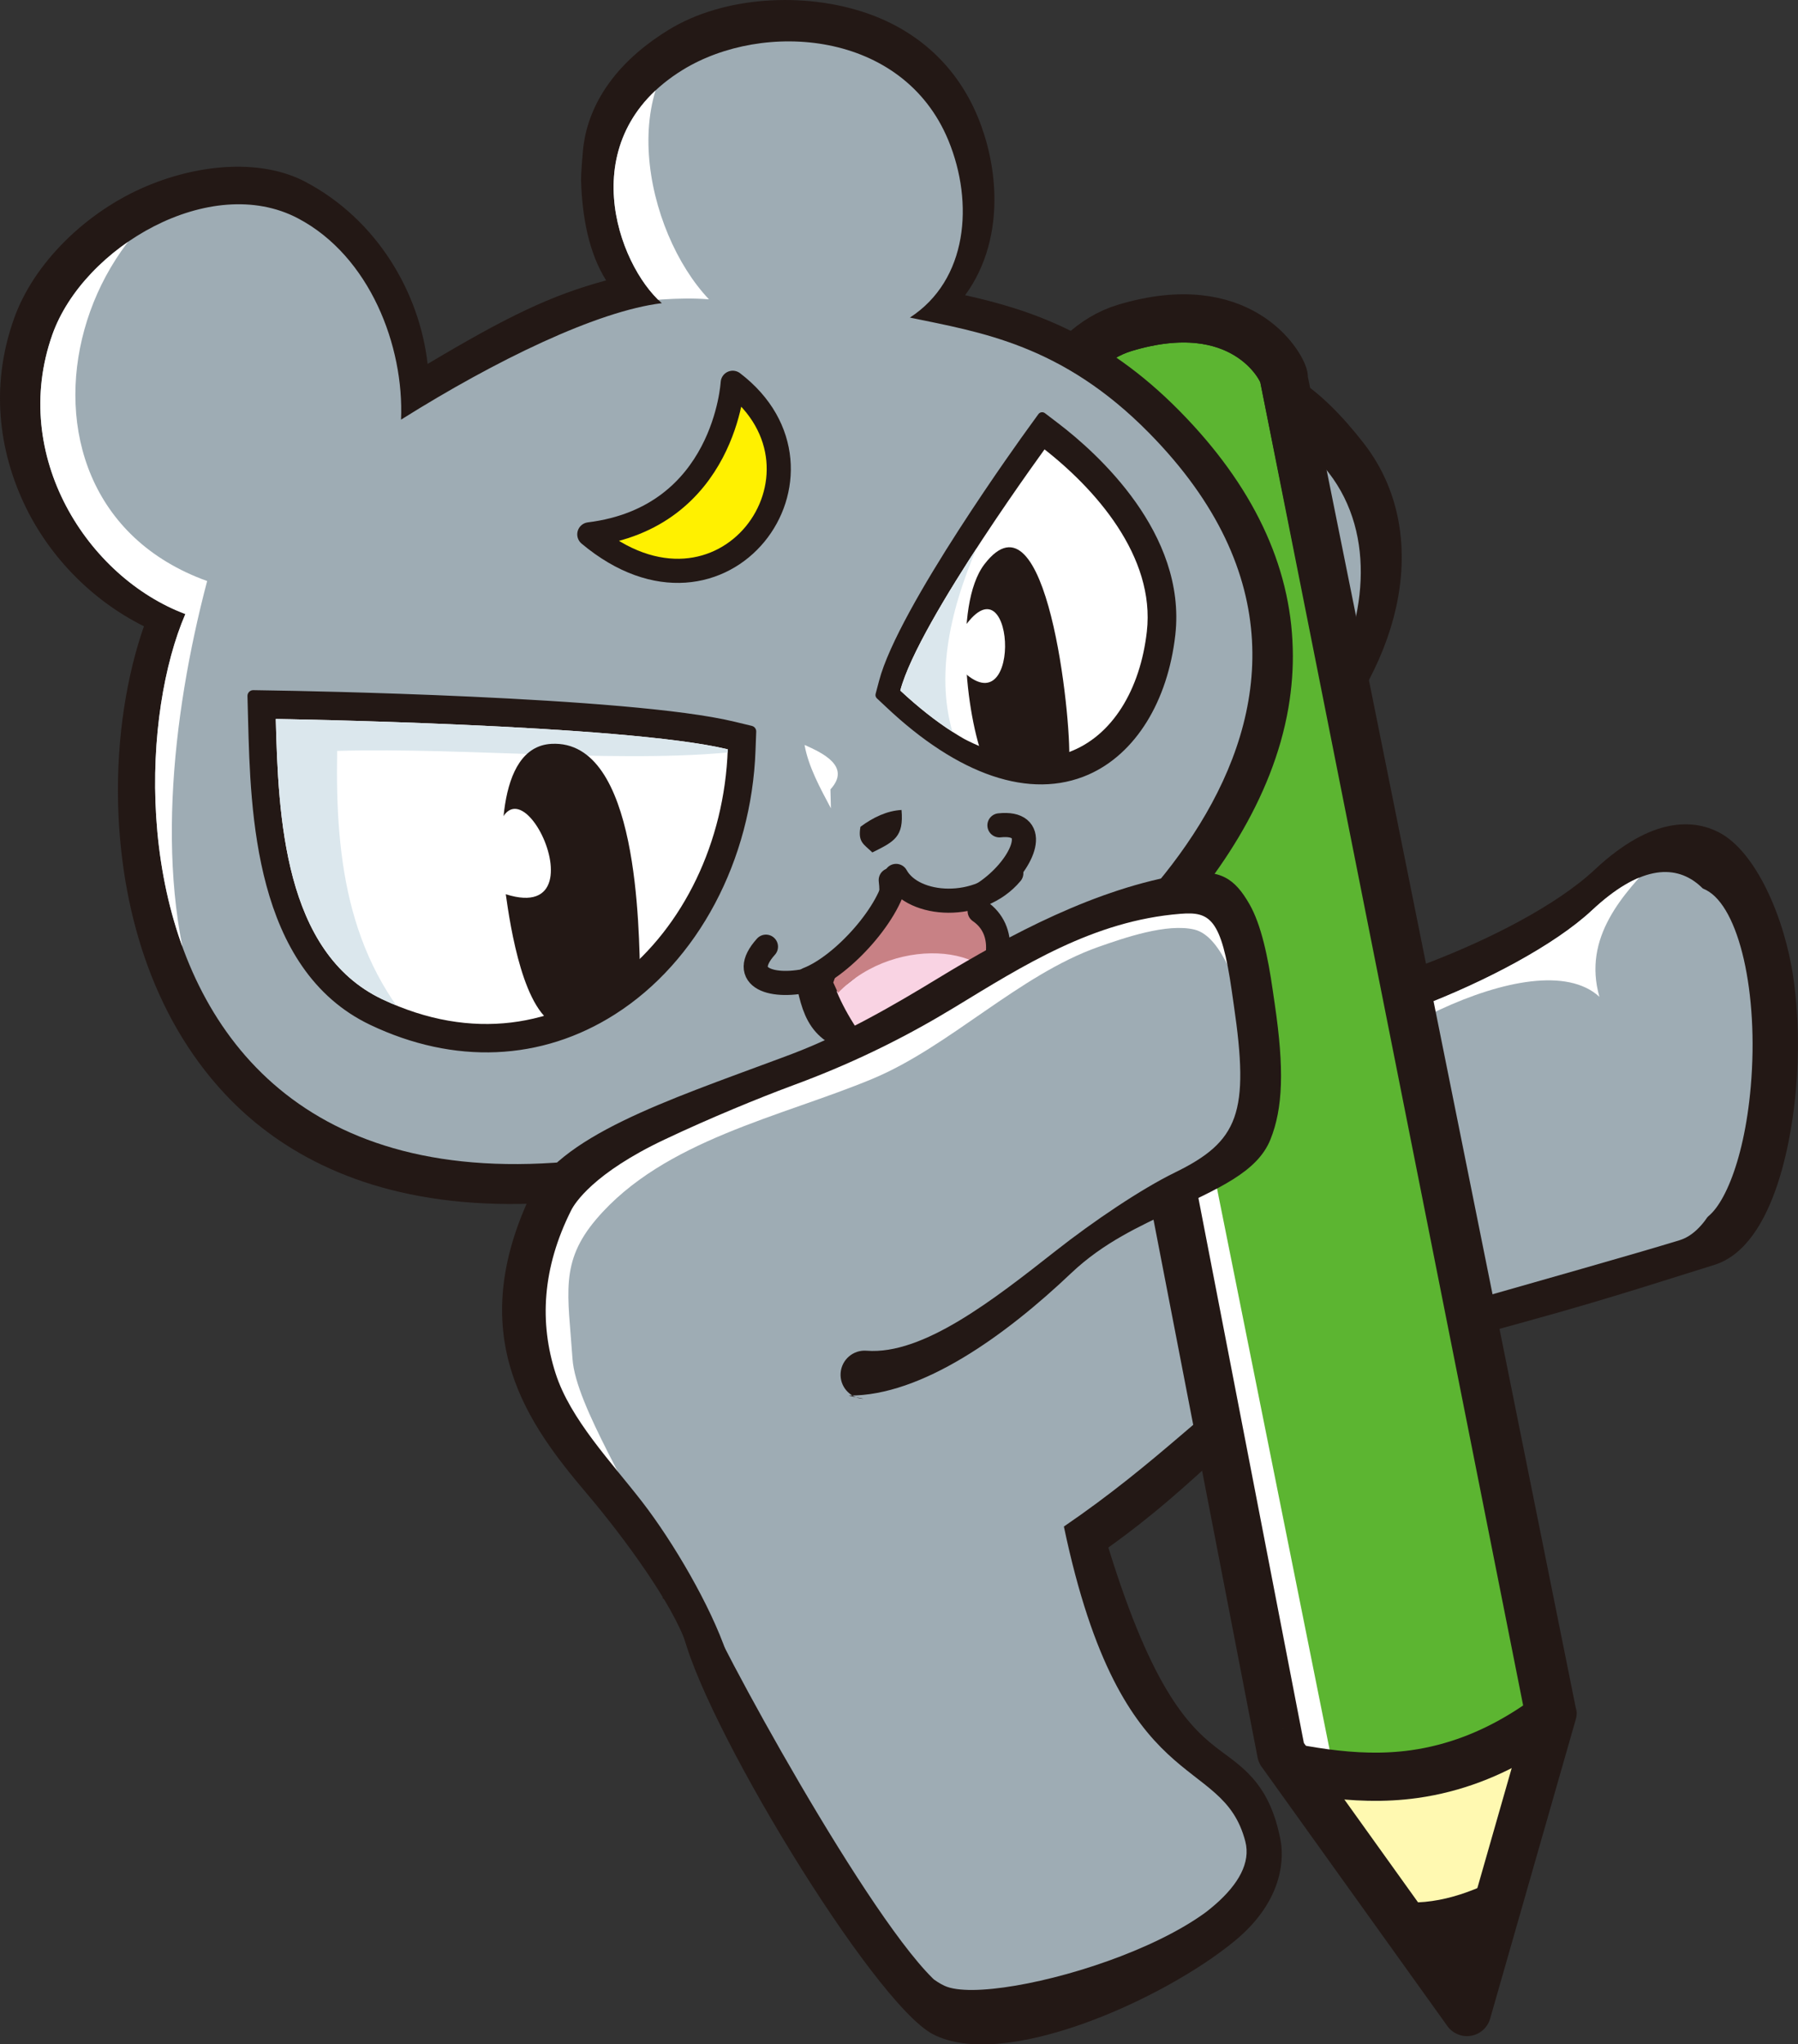 <?xml version="1.0" encoding="UTF-8"?>
<svg id="_レイヤー_2" data-name="レイヤー 2" xmlns="http://www.w3.org/2000/svg" xmlns:xlink="http://www.w3.org/1999/xlink" viewBox="0 0 410.73 466.82">
  <rect x="0" y="0" width="410.73" height="466.82" fill="#333333" stroke="none"/>
  <defs>
    <style>
      .cls-1, .cls-2, .cls-3 {
        fill: none;
      }

      .cls-4 {
        fill: #9eacb4;
      }

      .cls-5 {
        fill: #f9d3e3;
      }

      .cls-5, .cls-6, .cls-7, .cls-8, .cls-2, .cls-3, .cls-9, .cls-10 {
        stroke: #231815;
      }

      .cls-5, .cls-6, .cls-7, .cls-3 {
        stroke-width: 11.01px;
      }

      .cls-5, .cls-8, .cls-2, .cls-3, .cls-9, .cls-10 {
        stroke-linecap: round;
        stroke-linejoin: round;
      }

      .cls-11 {
        fill: #685a3c;
      }

      .cls-12 {
        fill: #c88185;
      }

      .cls-6 {
        fill: #5cb531;
      }

      .cls-13, .cls-8, .cls-9 {
        fill: #231815;
      }

      .cls-7 {
        fill: #fff9b1;
      }

      .cls-14 {
        clip-path: url(#clippath-1);
      }

      .cls-15 {
        clip-path: url(#clippath-3);
      }

      .cls-16 {
        clip-path: url(#clippath-4);
      }

      .cls-17 {
        clip-path: url(#clippath-2);
      }

      .cls-18 {
        clip-path: url(#clippath-5);
      }

      .cls-8 {
        stroke-width: 2.1px;
      }

      .cls-19 {
        fill: #fff;
      }

      .cls-2 {
        stroke-width: 5.51px;
      }

      .cls-20 {
        fill: #dbe7ed;
      }

      .cls-9 {
        stroke-width: 2.62px;
      }

      .cls-10 {
        fill: #fff100;
        stroke-width: 5.51px;
      }

      .cls-21 {
        clip-path: url(#clippath);
      }
    </style>
    <clipPath id="clippath">
      <path class="cls-1" d="M161.03,367.03c6.85,15.45,43.74,81.97,56.05,87.83,11.45,5.45,72.43-14.93,67.4-34.35-5.31-20.5-28.21-8.87-41.45-71.92,21.59-14.74,33.29-27.82,48.31-38.13,3.14-2.16,72.01-21,92.36-27.26,22.59-6.95,22.47-115.02-20.01-75.36-17.15,16.02-63.77,33.39-71.91,27.86-6.66-4.48-19.65-13.86-23.33-20.97,12.39-19.18,23.5-37.06,34.7-56.71,8.85-15.56,12.49-36.56,1.43-50.83-28.5-36.71-44.84-2.41-60,15.64"/>
    </clipPath>
    <clipPath id="clippath-1">
      <path class="cls-3" d="M292.68,400.26s-56.88-293.79-56.91-294.05c-1.33-7.11,6.17-26.81,21.15-31.33,26.59-8.03,35.83,8.59,36.33,11.11,0,.02,61.43,305.09,61.43,305.09l-19.57,68.37-42.42-59.19Z"/>
    </clipPath>
    <clipPath id="clippath-2">
      <path class="cls-1" d="M207.84,72.53c13.23-8.56,14.68-26.2,8.81-40.46-10.4-25.19-42.31-27.4-60.68-16.12-25.47,15.66-14.84,44.55-4.78,53.28-14.71,1.79-37.79,12.92-59.58,26.6.73-16.78-7.12-37.31-23.52-45.96-20.02-10.56-49.02,6.52-56.13,26.54-9.79,27.67,8.04,55.43,30.38,63.81-19.32,44.74-9.07,184.54,177.16,97.78,24.84-11.57,106.3-74.8,43.03-139.09-19.96-20.3-38.61-23.04-54.68-26.39"/>
    </clipPath>
    <clipPath id="clippath-3">
      <path class="cls-1" d="M63,164.18c.57,22.16,1.84,53.3,24.28,63.98,41.12,19.57,77.47-14.42,78.97-57.05-23.38-5.69-103.26-6.93-103.26-6.93Z"/>
    </clipPath>
    <clipPath id="clippath-4">
      <path class="cls-1" d="M239.84,100.93c13.36,10.08,27.33,26.21,25.34,43.77-3.08,27.15-26.23,44.02-59.52,12.99,4.2-16,34.18-56.76,34.18-56.76Z"/>
    </clipPath>
    <clipPath id="clippath-5">
      <path class="cls-2" d="M223.79,208.07c12.5,8.59-4.87,34.21-24.45,30.61-11.16-2.04-13.08-5.91-14.83-15.05,8.12-3.13,19.23-15.57,20.19-23.61,3.97,7.23,19.09,8.05,26.32-.61"/>
    </clipPath>
  </defs>
  <g id="_レイヤー_1-2" data-name="レイヤー 1">
    <g>
      <g>
        <path class="cls-4" d="M376.64,213.33c.08-5.55-5.38-19.24,9.19-17.01,14.57,2.23,23.88,26.35,19.01,47.11-4.87,20.75-2.77,42.36-26.42,41.35-23.65-1.01-11.57-5.82-8.54-18.26,3.03-12.44,6.76-53.18,6.76-53.18Z"/>
        <g>
          <g>
            <path class="cls-13" d="M157.63,359.75c4.77,3.38,7.64,5.8,8.18,9.5,2.23,15.11,43.54,78.56,54.56,83.8,5.64,2.7,38.27-6.17,54.71-19.66,5.19-4.27,7.85-8.37,7.25-11.26-1.54-7.78-4.27-9.77-9.21-13.39-8.68-6.35-20.58-15.06-32.25-54.97l-1.12-3.8,3.22-2.21c11.88-8.11,20.76-16.2,28.6-23.36,6.76-6.16,13.15-11.99,20.46-17,2.17-1.49,11.42-4.22,54.97-16.22,17.62-4.84,33.02-9.88,41.64-12.54,4.32-1.32,9.73-12.47,11.3-30.53,1.85-21.3-2.64-41.03-10.24-44.89-5.03-2.58-11.9,2.3-16.77,6.86-17.84,16.64-68.66,37.22-80.48,29.22-9.5-6.41-21.67-15.71-25.73-23.52l-1.48-2.81,1.74-2.67c14.21-22,25.2-39.95,35.58-58.18,9.34-16.36,9.67-32.85.94-44.13-7.95-10.22-15.16-15.39-21.44-15.33-8.96.08-17,10.65-24.78,20.89l-6.66,8.5-7.82-6.95,6.35-8.11c8.87-11.67,18.92-24.88,32.87-25.01,9.74-.09,19.42,6.23,29.56,19.31,4.38,5.64,7.11,12.19,8.14,19.24,1.7,11.5-1.04,24.36-8.22,36.97-9.98,17.49-20.57,34.83-33.92,55.55,3.47,4.45,8.98,7.03,18.74,13.64,6.57,2.96,50.43-11.72,67.97-28.1,13.16-12.3,22.66-11.43,28.3-8.56,8.49,4.32,15.04,19.45,17.03,32.94,1.24,8.34,1.39,17.42.62,26.03-.71,8.23-4.16,35.4-18.71,39.87-8.76,2.69-23.4,7.53-41.91,12.62-21.69,5.98-48.54,13.39-52.11,14.97-6.62,4.57-12.69,10.07-19.1,15.92-7.37,6.71-14.46,13.3-25.22,21,10.25,33.22,18.75,41.38,25.95,46.66,5.63,4.13,10.96,8.03,13.33,19.88.06.24.1.5.14.76.76,5.03-.27,14.11-10.64,22.61-16.26,13.35-52.63,29.7-68.87,21.22-13.69-7.14-53.51-72.72-57.33-92.72-.75-.9-1.95-5.15-4.46-6.92"/>
            <g class="cls-21">
              <path class="cls-4" d="M161.03,367.03c5.33,14.14,38.53,79.03,54.77,86.45,11.53,5.27,72.85-12.59,68.92-32.25-4.82-24.11-23.07-10.26-41.02-71.57,21.59-14.74,32.62-28.88,47.64-39.19,3.14-2.16,72.01-21,92.36-27.26,22.59-6.95,22.47-115.02-20.01-75.36-17.15,16.02-63.77,33.39-71.91,27.86-6.66-4.48-19.65-13.86-23.33-20.97,12.39-19.18,23.5-37.06,34.7-56.71,8.85-15.56,11.45-35.78.39-50.06-28.5-36.71-43.8-3.18-58.96,14.87"/>
              <path class="cls-19" d="M252.8,118.88c11.67-12.09,25.05-24.82,31.5-40.66-13.23-5.99-24.04,10.74-34.89,17.62"/>
              <path class="cls-19" d="M289.29,228.25c9.26,5.8,9.61,17.28,6.92,26.92,9.5-15.49,54.57-40.92,69.15-27.55-7.68-27.13,36.6-39.28,19.84-54.49-18.24-16.55-69.25,34.29-77.53,41.65"/>
            </g>
          </g>
          <g>
            <g class="cls-14">
              <path class="cls-6" d="M294.06,407.12s-58.26-300.65-58.29-300.91c-1.33-7.11,6.17-26.81,21.15-31.33,26.59-8.03,35.83,8.59,36.33,11.11,0,.02,61.67,310.32,61.67,310.32l-19.83,66.82-41.02-56.01Z"/>
              <path class="cls-19" d="M261.65,63.27l-17.12,41.3,59.74,297.66,32.46,71.13-56.89-42.48S195.64,93.11,191.69,100.94c-3.96,7.82,69.96-37.67,69.96-37.67Z"/>
              <path class="cls-7" d="M282.71,401.09c13.07,2.79,26.36,6,40.39,4.03,18.31-2.59,32.88-13.03,45.48-26.33,11.57,25.3,8.12,73.13-8.27,96.07-33.86,47.36-75.02-30.51-79.36-61.91"/>
              <path class="cls-13" d="M302.54,426.55c17.22,14.9,35.92,5.93,50.45-4.22,2.65,12.75.24,42.21-13.28,48.91-15.99,7.92-28.21-24.73-34.5-31.63"/>
              <path class="cls-11" d="M292.12,161.13c.79,3.82.87,6.68.3,8.58-.65,2.11-2.13,3.41-4.49,3.93l-7.57,1.69c-.88.2-1.71.07-2.45-.41-.75-.47-1.2-1.17-1.39-2.09l-6.65-32.57c-.2-.92-.04-1.75.43-2.52.47-.76,1.17-1.24,2.05-1.44l6.84-1.52c2.21-.49,3.92-.26,5.11.68,1.56,1.24,2.78,3.91,3.62,8.04l.35,1.65c.27,1.43.31,2.75.11,3.96-.23,1.21-.68,2.34-1.38,3.4,1.14.55,2.14,1.41,2.96,2.57.86,1.17,1.46,2.65,1.83,4.45l.33,1.62ZM282.56,146.87l-.21-1.07c-.21-1.08-.59-1.81-1.07-2.24-.49-.42-1.24-.51-2.2-.29l-2.04.45c-.42.09-.61.33-.53.72l1.35,6.69,2.22-.49c1.24-.29,2.03-.68,2.35-1.23.33-.55.37-1.39.13-2.54ZM286.29,161.76l-.21-1.05c-.3-1.44-.77-2.33-1.42-2.72-.65-.39-1.84-.38-3.53,0l-1.77.37,1.55,7.63c.09.41.35.56.79.48l2.51-.55c1.87-.42,2.57-1.81,2.1-4.16Z"/>
            </g>
            <path class="cls-3" d="M292.68,400.26s-56.88-293.79-56.91-294.05c-1.33-7.11,6.17-26.81,21.15-31.33,26.59-8.03,35.83,8.59,36.33,11.11,0,.02,61.43,305.09,61.43,305.09l-19.57,68.37-42.42-59.19Z"/>
          </g>
          <g>
            <path class="cls-13" d="M152.69,6.85c-14.23,8.74-18.88,19.45-19.56,27.9-.11,1.4-.42,4.98-.39,6.36.23,8.56,1.83,16.74,5.72,22.92-12.69,3.43-22.57,8.24-40.78,19.08-1.83-16.24-11.48-32.92-27.92-41.59-9.79-5.17-23.71-4.24-36.04.89-14.1,5.87-26.07,17.78-30.51,30.33C.91,79.18-.16,85.79.02,92.39c.19,7.18,1.82,14.36,4.88,21.31,5.67,12.9,15.98,23.36,27.98,29.31-3.83,10.95-6.3,25.25-5.9,40.67.6,22.94,7.32,47.91,24.47,66.2,22.72,24.2,71.06,43.18,172.26-3.96,19.13-8.92,63.46-42.52,70.62-84.33.77-4.54,1.11-9.06.98-13.51-.48-19.07-9.13-37.24-25.79-54.17-17.58-17.87-34.6-23.28-49.05-26.5,4.89-6.64,6.89-14.81,6.68-22.96-.15-6.17-1.54-12.29-3.76-17.69-4.73-11.46-13.53-19.68-25.47-23.78-14.24-4.88-32.65-3.88-45.24,3.87ZM204.69,74.96c-.5,2.63,3.99.86,3.99.86l3.13.63c15.21,3.12,32.45,6.63,50.67,25.17,14.68,14.91,22.27,30.67,22.7,46.97.1,3.69-.17,7.4-.82,11.14-6.55,38.37-49.72,69.44-64.7,76.42-75.92,35.36-131.59,37.5-161,6.19-25.9-27.6-25.26-75.72-14.84-99.84l2.27-5.27-5.18-1.95c-11.51-4.33-21.54-14.09-26.82-26.12-3.29-7.48-6.22-19.22-1.42-32.74,3.47-9.83,13.18-19.29,24.72-24.1,9.61-4,18.86-4.11,26.05-.32,14.94,7.88,22.12,27.28,21.47,42.36l-.43,9.86,8.06-5.06c24.07-15.11,46.25-25.09,59.34-26.68l2.68-9.42c-4.45-3.85-10.31-14.3-9.43-25.41.68-8.6,5.28-15.58,13.67-20.73,10.21-6.28,24.33-7.76,35.96-3.79,6.35,2.19,14.86,7.06,19.35,17.93,1.71,4.18,2.8,8.93,2.93,13.64.2,8.32-2.54,16.53-9.98,21.34,0,0-3.68,6.65-2.36,8.92Z"/>
            <g class="cls-17">
              <path class="cls-4" d="M207.84,72.53c13.23-8.56,14.68-26.2,8.81-40.46-10.4-25.19-42.31-27.4-60.68-16.12-25.47,15.66-14.84,44.55-4.78,53.28-14.71,1.79-37.79,12.92-59.58,26.6.73-16.78-7.12-37.31-23.52-45.96-20.02-10.56-49.02,6.52-56.13,26.54-9.79,27.67,8.04,55.43,30.38,63.81-19.32,44.74-9.07,184.54,177.16,97.78,24.84-11.57,106.3-74.8,43.03-139.09-19.96-20.3-38.61-23.04-54.68-26.39"/>
              <path class="cls-19" d="M189.7,180.26c4.81-5.24-1.82-8.34-5.91-10.15.9,5.07,3.67,10.02,6.02,14.47"/>
              <path class="cls-19" d="M162.94,4.05c-23.21,13.07-15.69,48.8-.99,64.3-14.38-1.14-27.73,3.72-41.43-.98.34-22.07,5.08-58.26,30.14-62.91"/>
              <path class="cls-19" d="M72.74,35.56C17.81,31.27-6.42,113.35,47.32,132.68c-8.17,30.99-12.29,68.77-1.79,97.37-21.94-17.67-41.42-59.39-51.89-85.98C-20.93,107.01-17.2,3.32,40.13,10.73"/>
            </g>
          </g>
          <g>
            <path class="cls-9" d="M63.11,159c3.29.04,80.68,1.33,104.34,7.07l3.99.96-.16,4.24c-.88,24.74-12.96,47.46-31.5,59.25-16.42,10.45-35.83,11.27-54.62,2.34-25.73-12.24-26.63-47.48-27.18-68.53l-.14-5.42,5.27.09Z"/>
            <g class="cls-15">
              <path class="cls-19" d="M63,164.18c.57,22.16,1.84,53.3,24.28,63.98,41.12,19.57,77.47-14.42,78.97-57.05-23.38-5.69-103.26-6.93-103.26-6.93Z"/>
              <path class="cls-20" d="M171.28,171.27c-26.3,3.47-64.03-.68-94.26.2-.47,25.39,2.54,49.16,21.91,67.96-36.7-7.86-63.14-66.61-41.04-94.29,39.07,12.7,80.02,6.29,119.37,13.93"/>
            </g>
            <path class="cls-8" d="M241.21,97.58c8.74,6.69,28.77,24.68,26.23,47.3h0c-1.69,14.89-8.87,26.48-19.21,31.04-12.76,5.6-28.77.18-45.12-15.27l-2.07-1.94.77-2.91c4.26-16.42,32.63-55.64,33.84-57.29l2.41-3.33,3.16,2.41Z"/>
            <g class="cls-16">
              <path class="cls-19" d="M237.34,101.64c12.99,9.82,26.59,25.51,24.64,42.59-3,26.44-25.53,42.86-57.94,12.66,4.11-15.59,33.29-55.25,33.29-55.25Z"/>
              <path class="cls-20" d="M241.49,92.77c-16.84,24.92-37.37,61.99-17.12,87.45-48.39,1.27-23.45-105.67,15.08-96.61"/>
            </g>
            <path class="cls-2" d="M228.31,188.47c17.54-1.86-10.47,32.76-24.83,12.5,3.18,25.81-41.37,29.51-28.51,15.21"/>
            <g>
              <g class="cls-18">
                <path class="cls-5" d="M223.79,208.07c12.5,8.59,5.62,49.5-13.97,45.91-11.16-2.05-23.57-21.21-25.31-30.35,8.12-3.13,19.23-15.57,20.19-23.61,3.97,7.23,12.29,6.93,19.03,5.46"/>
                <path class="cls-12" d="M200.23,196.32c4.95-8.42,19.84-7.33,26.16-.86,7.52,7.68,7.01,24.96,2.31,33.99,1.38-13.37-23.76-16.74-37.27-2.71l-1.08-2.38"/>
              </g>
              <path class="cls-2" d="M223.79,208.07c12.5,8.59-4.87,34.21-24.45,30.61-11.16-2.04-13.08-5.91-14.83-15.05,8.12-3.13,19.23-15.57,20.19-23.61,3.97,7.23,19.09,8.05,26.32-.61"/>
            </g>
            <path class="cls-13" d="M199.27,194.66c5.07-2.5,7.21-3.58,6.67-9.7-3.32.18-6.47,1.68-9.38,3.84-.63,3.56.79,3.97,2.71,5.86Z"/>
            <path class="cls-13" d="M146.25,223.6c-.32-11.42-.3-54.76-20.25-53.74-13.04.66-11.78,24.77-10.5,34.06,1.09,7.91,4.15,27.85,12.16,30.37,7.08,2.22,16.3-7.86,21.06-12.06"/>
            <path class="cls-13" d="M244.24,173.52c.51-9.29-5.08-63.3-19.36-44.67-7.23,9.44-4.04,36.48.49,46.21"/>
            <path class="cls-19" d="M217.98,147.05c13.23-25.04,16.44,18.11,2.89,7.05"/>
            <path class="cls-19" d="M112.82,194.91c2.78-31.59,28.5,21.5-1.05,7.8"/>
            <path class="cls-10" d="M167.38,87.41c26.62,20.33-2.08,60.28-32.76,34.61,31.07-3.85,32.76-34.61,32.76-34.61Z"/>
          </g>
          <g>
            <path class="cls-4" d="M159.13,371.93c-10.56-31.12-55.1-51.67-31.19-99.13,5.79-11.5,44.39-25.12,55.49-29.31,32.01-12.14,51.34-35.47,85.95-38.21,13.54-1.08,13.93,8.21,16.38,24.85,3.76,25.51.42,34.63-17.75,43.49"/>
            <path class="cls-19" d="M285.3,232.59c-2.33-5.78-5.89-18.75-12.46-20.32-6.28-1.5-16.01,1.89-21.92,3.96-18.17,6.42-33.97,22.75-51.56,30.1-20.82,8.69-47.71,13.97-63.11,32.03-8.45,9.91-6.48,17.07-5.47,31.93.74,10.95,14.77,31.67,17.42,41.54-14.08-10.76-25.8-29.46-27.26-46.21-3.34-38.37,25.12-47.73,56.59-59.93,21.12-8.2,36.07-23.66,57.69-30.22,14.02-4.26,22.7-12.86,37.55-9.79,10.12,2.09,6.37,4.78,11.2,12.93"/>
          </g>
        </g>
      </g>
      <path class="cls-13" d="M156.75,375.42c-3.09-9.11-14.07-24.18-22.65-34.3-13.41-15.81-27.91-35.46-13.3-67.36,6.54-14.28,31.66-22.49,57.24-32.01,1.09-.41,2.06-.77,2.88-1.08,11.92-4.52,23.46-11.25,33.43-17.32,16.1-9.79,36.14-20.59,56.28-23.76,8.1-1.28,11.43,1.02,14.79,6.88,2.66,4.64,4.22,11.93,5.34,19.79.14,1,.29,2.03.45,3.09,2.17,14.74,1.88,23.67-.99,30.84-3.05,7.62-12.18,11.24-23,16.52-6.59,3.23-15,6.88-22.53,14.02-15.04,14.27-34.12,28.02-50.67,27.95-.72,0,3.79.79,3.07.74-3.03-.24-5.3-2.88-5.06-5.92.24-3.03,2.88-5.3,5.92-5.06,12.93,1.01,29.02-11.65,43.21-22.8,8.63-6.79,19.53-14.12,27.17-17.86,14.66-7.15,17.15-13.61,13.5-38.38-.16-1.08-.31-2.12-.45-3.13-2.38-16.65-5.05-18.13-11.72-17.6-19.89,1.57-35.97,11.85-51.66,21.39-10.4,6.32-21.72,12.05-34.59,16.93-.84.32-1.82.68-2.93,1.1-6.91,2.57-18.14,7.14-28.68,12.13-16.22,7.67-20.51,14.55-21.3,16.11-6.68,13.27-7.29,25.77-3.58,37.3,3.36,10.46,12.71,20.2,19.77,29.32,7.1,9.18,15.62,23.71,19.3,34.56.98,2.88-2.2-1.33-5.08-.35-.6.2-3.37.56-4.15-1.73Z"/>
    </g>
  </g>
</svg>